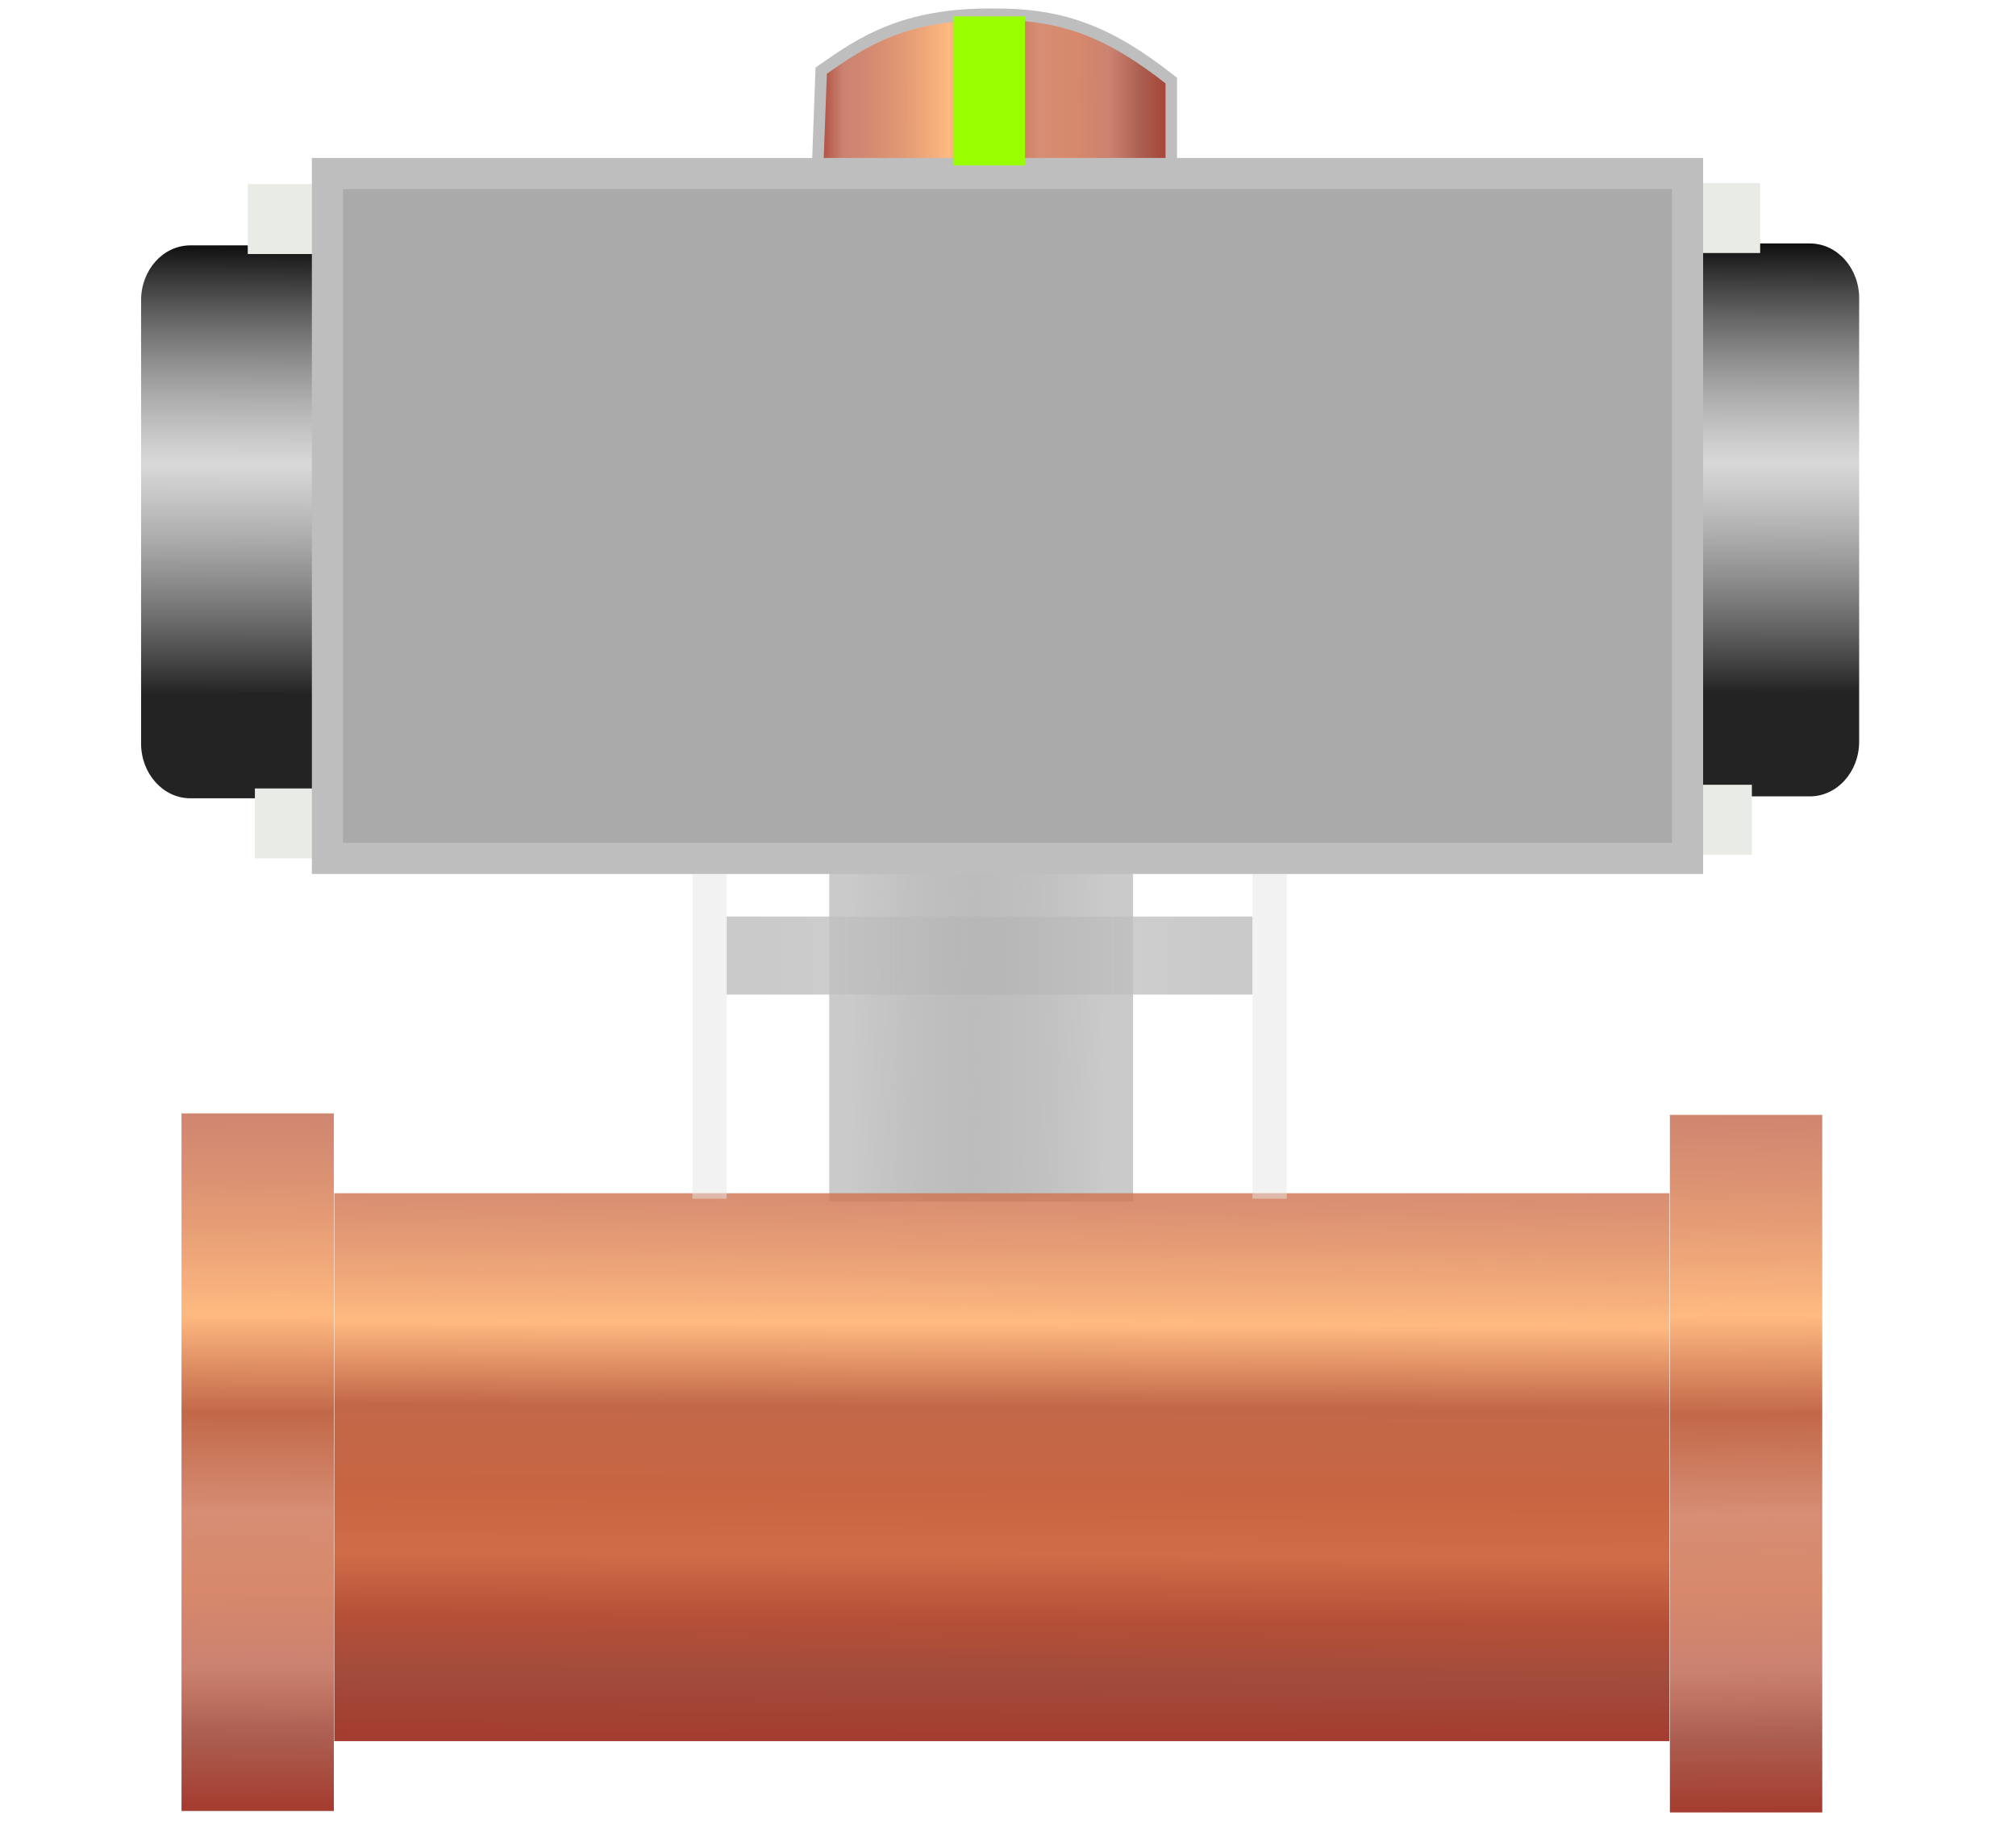 <?xml version="1.0" encoding="UTF-8" standalone="no"?>
<svg
   width="45"
   height="41"
   viewBox="0 0 40 42.206"
   fill="none"
   version="1.1"
   id="svg126"
   sodipodi:docname="valveon_final.svg"
   inkscape:version="1.1 (c68e22c387, 2021-05-23)"
   xmlns:inkscape="http://www.inkscape.org/namespaces/inkscape"
   xmlns:sodipodi="http://sodipodi.sourceforge.net/DTD/sodipodi-0.dtd"
   xmlns:xlink="http://www.w3.org/1999/xlink"
   xmlns="http://www.w3.org/2000/svg"
   xmlns:svg="http://www.w3.org/2000/svg">
  <sodipodi:namedview
     id="namedview128"
     pagecolor="#505050"
     bordercolor="#eeeeee"
     borderopacity="1"
     inkscape:pageshadow="0"
     inkscape:pageopacity="0"
     inkscape:pagecheckerboard="0"
     showgrid="false"
     inkscape:zoom="8"
     inkscape:cx="52.0625"
     inkscape:cy="4.5625"
     inkscape:window-width="1920"
     inkscape:window-height="1017"
     inkscape:window-x="-8"
     inkscape:window-y="-8"
     inkscape:window-maximized="1"
     inkscape:current-layer="svg126" />
  <path
     id="rect19323-7"
     d="m 38.425,5.594 h -2.752 c -0.626,0 -1.133,0.564 -1.133,1.26 V 17.039 c 0,0.696 0.507,1.26 1.133,1.26 h 2.752 c 0.626,0 1.133,-0.564 1.133,-1.26 V 6.854 c 0,-0.696 -0.507,-1.26 -1.133,-1.26 z"
     fill="url(#paint0_linear_115_3)"
     style="fill:url(#paint0_linear_115_3);stroke-width:1.102" />
  <path
     id="rect19323-7-2"
     d="M 3.965,5.638 H 1.213 c -0.626,0 -1.133,0.564 -1.133,1.26 V 17.083 c 0,0.696 0.507,1.26 1.133,1.26 h 2.752 c 0.626,0 1.133,-0.564 1.133,-1.26 V 6.898 c 0,-0.696 -0.507,-1.26 -1.133,-1.26 z"
     fill="url(#paint1_linear_115_3)"
     style="fill:url(#paint1_linear_115_3);stroke-width:1.102" />
  <path
     id="rect18100-5-0"
     d="m 37.283,4.207 h -1.667 v 1.607 h 1.667 z"
     fill="#e9ebe6"
     style="stroke-width:1.102" />
  <path
     id="rect18100-5-0-0"
     d="m 37.093,18.032 h -1.667 v 1.607 h 1.667 z"
     fill="#e9ebe6"
     style="stroke-width:1.102" />
  <path
     id="rect18100-5-9"
     d="M 4.198,4.23 H 2.531 v 1.607 h 1.667 z"
     fill="#e9ebe6"
     style="stroke-width:1.102" />
  <path
     id="rect18100-5-7"
     d="M 4.362,18.117 H 2.695 v 1.607 h 1.667 z"
     fill="#e9ebe6"
     style="stroke-width:1.102" />
  <path
     id="path23798"
     d="M 15.625,3.857 15.708,1.623 c 0.917,-0.643 1.887,-1.316 3.967,-1.295 1.588,-0.011 2.663,0.408 4.077,1.523 v 1.929 z"
     fill="url(#paint2_linear_115_3)"
     stroke="#bebebe"
     stroke-width="0.265"
     style="fill:url(#paint2_linear_115_3)" />
  <path
     id="rect29055"
     d="m 22.874,18.263 h -6.982 v 9.346 h 6.982 z"
     fill="url(#paint3_linear_115_3)"
     style="fill:url(#linearGradient893);stroke-width:1.171" />
  <path
     id="rect29057"
     d="M 25.617,21.06 H 13.535 v 1.793 h 12.082 z"
     fill="url(#paint4_linear_115_3)"
     style="fill:url(#paint4_linear_115_3);fill-opacity:1;stroke-width:1.29" />
  <path
     id="rect31046"
     d="M 35.199,27.418 H 4.519 v 12.589 H 35.199 Z"
     fill="url(#paint5_linear_115_3)"
     style="fill:url(#paint5_linear_115_3);stroke-width:1.195;fill-opacity:1" />
  <path
     id="rect31046-2-2"
     d="M 4.509,25.583 H 1.009 V 41.612 H 4.509 Z"
     fill="url(#paint6_linear_115_3)"
     style="fill:url(#paint6_linear_115_3);stroke-width:1.195" />
  <path
     id="rect31046-2-2-2"
     d="m 38.71,25.617 h -3.501 v 16.029 h 3.501 z"
     fill="url(#paint7_linear_115_3)"
     style="fill:url(#linearGradient1610);stroke-width:1.195" />
  <path
     id="rect31498"
     d="m 26.405,17.177 h -0.787 v 10.367 h 0.787 z"
     fill="#e6e6e6"
     fill-opacity="0.498"
     style="stroke-width:1.171" />
  <path
     id="rect31498-8"
     d="M 13.535,17.177 H 12.748 v 10.367 h 0.787 z"
     fill="#e6e6e6"
     fill-opacity="0.498"
     style="stroke-width:1.171" />
  <path
     id="rect16158"
     d="M 35.615,3.987 H 4.362 V 19.724 H 35.615 Z"
     fill="#aaaaaa"
     stroke="#bebebe"
     stroke-width="0.715" />
  <path
     id="rect65118"
     d="M 35.692,7.181 H 4.32 V 15.973 H 35.692 Z"
    
     style="fill-opacity:1;stroke-width:1.102" />
  <path
     id="rect66146"
     d="M 20.391,0.376 H 18.748 V 3.801 h 1.643 z"
     fill="#99ff00" />
  <defs
     id="defs124">
    <linearGradient
       id="paint0_linear_115_3"
       x1="36.971"
       y1="5.336"
       x2="36.947"
       y2="15.921"
       gradientUnits="userSpaceOnUse">
      <stop
         id="stop20" />
      <stop
         offset="0.5"
         stop-color="#B1B1B1"
         stop-opacity="0.498"
         id="stop22" />
      <stop
         offset="1"
         stop-opacity="0.862"
         id="stop24" />
    </linearGradient>
    <linearGradient
       id="paint1_linear_115_3"
       x1="2.511"
       y1="5.372"
       x2="2.487"
       y2="15.957"
       gradientUnits="userSpaceOnUse">
      <stop
         id="stop27" />
      <stop
         offset="0.5"
         stop-color="#B1B1B1"
         stop-opacity="0.498"
         id="stop29" />
      <stop
         offset="1"
         stop-opacity="0.862"
         id="stop31" />
    </linearGradient>
    <linearGradient
       id="paint2_linear_115_3"
       x1="15.564"
       y1="2.092"
       x2="23.81"
       y2="2.092"
       gradientUnits="userSpaceOnUse">
      <stop
         stop-color="#A53D30"
         id="stop34" />
      <stop
         offset="0.078"
         stop-color="#B54F37"
         stop-opacity="0.71"
         id="stop36" />
      <stop
         offset="0.375"
         stop-color="#FFBA81"
         id="stop38" />
      <stop
         offset="0.5"
         stop-color="#C26849"
         id="stop40" />
      <stop
         offset="0.625"
         stop-color="#C76542"
         stop-opacity="0.736"
         id="stop42" />
      <stop
         offset="0.723"
         stop-color="#CF6D48"
         stop-opacity="0.807"
         id="stop44" />
      <stop
         offset="0.822"
         stop-color="#B54F37"
         stop-opacity="0.711"
         id="stop46" />
      <stop
         offset="0.905"
         stop-color="#A24C3C"
         stop-opacity="0.89"
         id="stop48" />
      <stop
         offset="1"
         stop-color="#A43C2F"
         id="stop50" />
    </linearGradient>
    <linearGradient
       id="paint3_linear_115_3"
       x1="16.421"
       y1="21.596"
       x2="22.266"
       y2="21.639"
       gradientUnits="userSpaceOnUse">
      <stop
         id="stop53"
         style="stop-color:#cacaca;stop-opacity:1" />
      <stop
         offset="0.478"
         stop-color="#7E7E7E"
         stop-opacity="0.498"
         id="stop55"
         style="stop-color:#a6a6a6;stop-opacity:0.753" />
      <stop
         offset="1"
         stop-color="#151300"
         id="stop57"
         style="stop-color:#cacaca;stop-opacity:1" />
    </linearGradient>
    <linearGradient
       id="paint4_linear_115_3"
       x1="13.455"
       y1="17.716"
       x2="25.698"
       y2="17.716"
       gradientUnits="userSpaceOnUse"
       xlink:href="#paint3_linear_115_3">
      <stop
         id="stop60"
         style="stop-color:#cacaca;stop-opacity:1" />
      <stop
         offset="0.5"
         stop-color="#B1B1B1"
         stop-opacity="0.498"
         id="stop62" />
      <stop
         offset="1"
         stop-opacity="0.862"
         id="stop64"
         style="stop-color:#cacaca;stop-opacity:1" />
    </linearGradient>
    <linearGradient
       id="paint5_linear_115_3"
       x1="20.198"
       y1="24.67"
       x2="20.133"
       y2="39.973"
       gradientUnits="userSpaceOnUse"
       xlink:href="#paint7_linear_115_3">
      <stop
         stop-color="#A53D30"
         id="stop67" />
      <stop
         offset="0.078"
         stop-color="#B54F37"
         stop-opacity="0.71"
         id="stop69" />
      <stop
         offset="0.375"
         stop-color="#FFBA81"
         id="stop71" />
      <stop
         offset="0.5"
         stop-color="#C26849"
         id="stop73" />
      <stop
         offset="0.625"
         stop-color="#C76542"
         stop-opacity="0.736"
         id="stop75"
         style="stop-opacity:1" />
      <stop
         offset="0.723"
         stop-color="#CF6D48"
         stop-opacity="0.807"
         id="stop77"
         style="stop-opacity:1" />
      <stop
         offset="0.822"
         stop-color="#B54F37"
         stop-opacity="0.711"
         id="stop79"
         style="stop-opacity:1" />
      <stop
         offset="0.905"
         stop-color="#A24C3C"
         stop-opacity="0.89"
         id="stop81"
         style="stop-opacity:1" />
      <stop
         offset="1"
         stop-color="#A43C2F"
         id="stop83" />
    </linearGradient>
    <linearGradient
       id="paint6_linear_115_3"
       x1="2.798"
       y1="23.372"
       x2="2.756"
       y2="41.548"
       gradientUnits="userSpaceOnUse">
      <stop
         stop-color="#A53D30"
         id="stop86" />
      <stop
         offset="0.078"
         stop-color="#B54F37"
         stop-opacity="0.71"
         id="stop88" />
      <stop
         offset="0.375"
         stop-color="#FFBA81"
         id="stop90" />
      <stop
         offset="0.5"
         stop-color="#C26849"
         id="stop92" />
      <stop
         offset="0.625"
         stop-color="#C76542"
         stop-opacity="0.736"
         id="stop94" />
      <stop
         offset="0.723"
         stop-color="#CF6D48"
         stop-opacity="0.807"
         id="stop96" />
      <stop
         offset="0.822"
         stop-color="#B54F37"
         stop-opacity="0.711"
         id="stop98" />
      <stop
         offset="0.905"
         stop-color="#A24C3C"
         stop-opacity="0.89"
         id="stop100" />
      <stop
         offset="1"
         stop-color="#A43C2F"
         id="stop102" />
    </linearGradient>
    <linearGradient
       id="paint7_linear_115_3"
       x1="36.998"
       y1="23.395"
       x2="36.998"
       y2="34.933"
       gradientUnits="userSpaceOnUse">
      <stop
         stop-color="#A53D30"
         id="stop105" />
      <stop
         offset="0.078"
         stop-color="#B54F37"
         stop-opacity="0.71"
         id="stop107" />
      <stop
         offset="0.375"
         stop-color="#FFBA81"
         id="stop109" />
      <stop
         offset="0.5"
         stop-color="#C26849"
         id="stop111" />
      <stop
         offset="0.625"
         stop-color="#C76542"
         stop-opacity="0.736"
         id="stop113" />
      <stop
         offset="0.723"
         stop-color="#CF6D48"
         stop-opacity="0.807"
         id="stop115" />
      <stop
         offset="0.822"
         stop-color="#B54F37"
         stop-opacity="0.711"
         id="stop117" />
      <stop
         offset="0.905"
         stop-color="#A24C3C"
         stop-opacity="0.89"
         id="stop119" />
      <stop
         offset="1"
         stop-color="#A43C2F"
         id="stop121" />
    </linearGradient>
    <linearGradient
       inkscape:collect="always"
       xlink:href="#paint3_linear_115_3"
       id="linearGradient893"
       gradientUnits="userSpaceOnUse"
       x1="16.421"
       y1="21.596"
       x2="22.266"
       y2="21.639" />
    <linearGradient
       inkscape:collect="always"
       xlink:href="#paint7_linear_115_3"
       id="linearGradient1610"
       gradientUnits="userSpaceOnUse"
       x1="36.998"
       y1="23.395"
       x2="37.095"
       y2="41.608" />
  </defs>
</svg>
